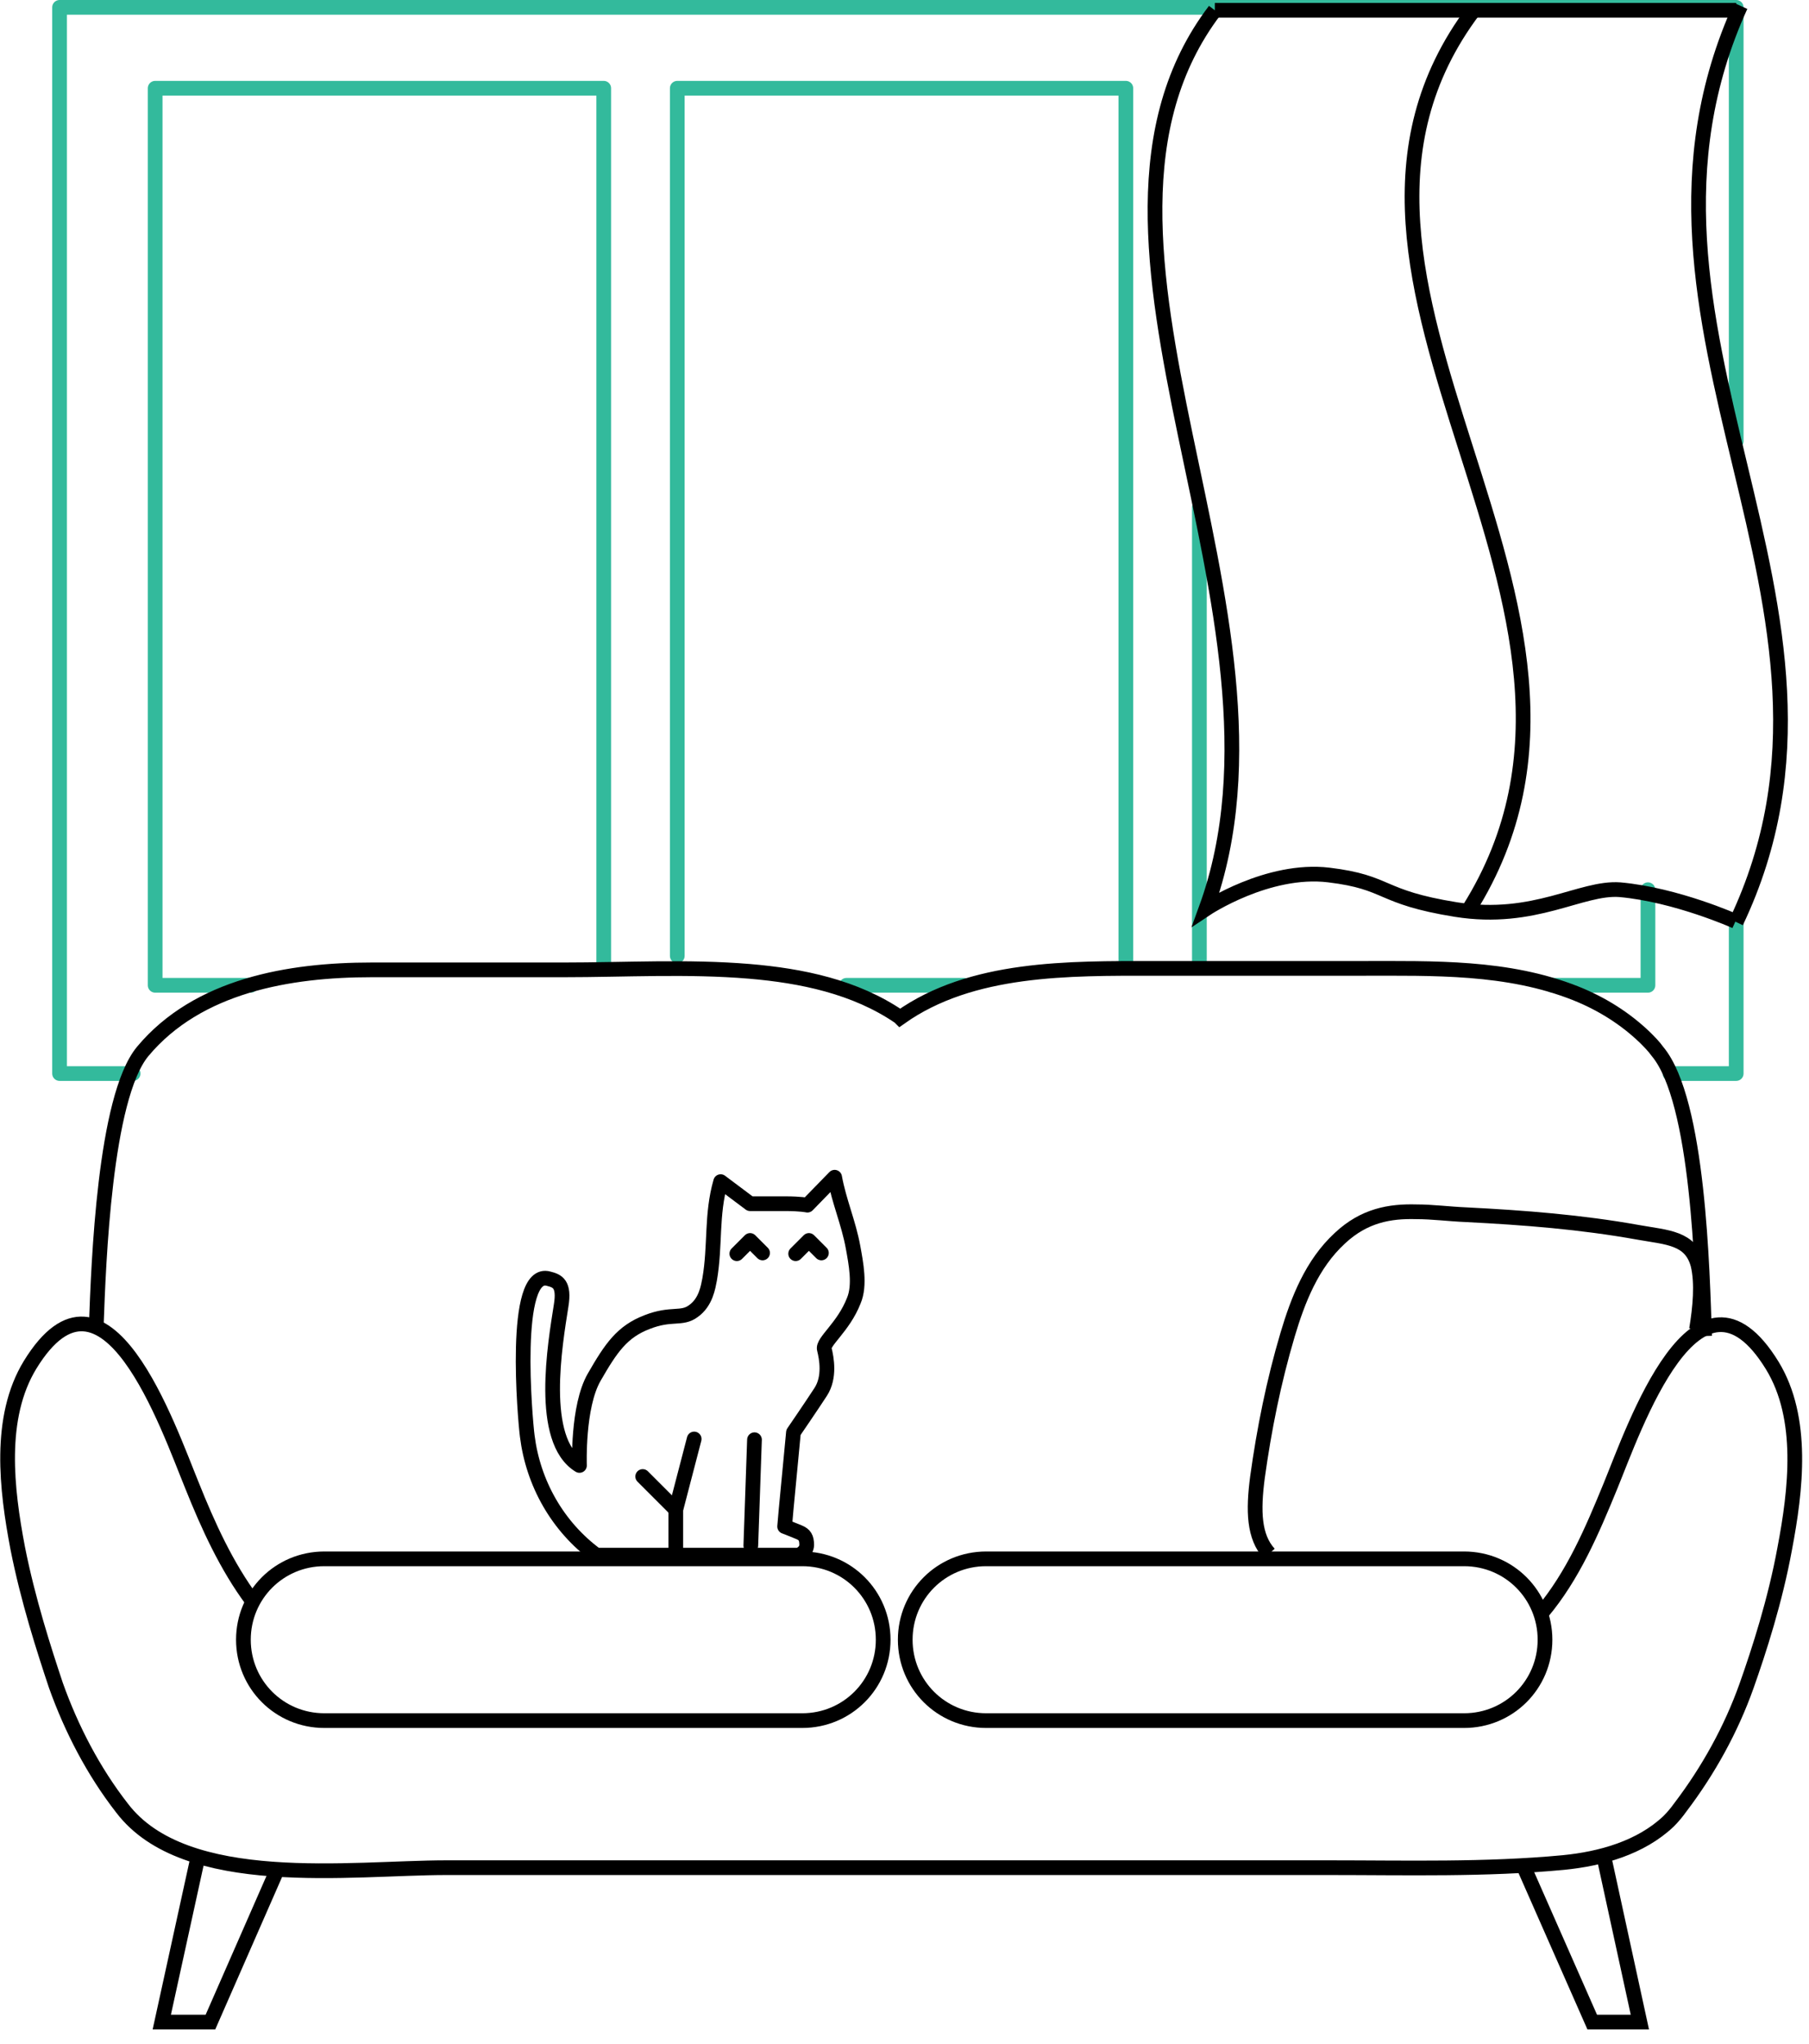 <svg width="246" height="278" viewBox="0 0 246 278" fill="none" xmlns="http://www.w3.org/2000/svg">
<g clip-path="url(#clip0)">
<path d="M34.1 134H21.1V12H82.1V131" stroke="#33BA9C" stroke-width="2" stroke-miterlimit="10" stroke-linecap="round" stroke-linejoin="round"/>
<path d="M236.1 125V146H227.1" stroke="#33BA9C" stroke-width="2" stroke-miterlimit="10" stroke-linecap="round" stroke-linejoin="round"/>
<path d="M18.1 146H8.1V1H236.1V60" stroke="#33BA9C" stroke-width="2" stroke-miterlimit="10" stroke-linecap="round" stroke-linejoin="round"/>
<path d="M92.1 130V12H153.1V131" stroke="#33BA9C" stroke-width="2" stroke-miterlimit="10" stroke-linecap="round" stroke-linejoin="round"/>
<path d="M131.1 134H122.4H115.1" stroke="#33BA9C" stroke-width="2" stroke-miterlimit="10" stroke-linecap="round" stroke-linejoin="round"/>
<path d="M224.1 121V134H211.1" stroke="#33BA9C" stroke-width="2" stroke-miterlimit="10" stroke-linecap="round" stroke-linejoin="round"/>
<path d="M163.1 131V124V69" stroke="#33BA9C" stroke-width="2" stroke-miterlimit="10" stroke-linecap="round" stroke-linejoin="round"/>
<path d="M231.8 181.7C231.5 173 231 149.7 225.4 143C224.9 142.3 224.3 141.7 223.7 141.1C221 138.5 217.8 136.5 214.3 135.1C205 131.4 194.9 131.7 185.1 131.7C175.7 131.7 166.3 131.7 156.9 131.7C145.4 131.7 132.1 131.5 122.4 138.4L122.3 138.3C116.3 134.2 109 132.7 101.9 132.1C93.5 131.4 85 131.9 76.6 131.9C67.9 131.9 59.2 131.9 50.5 131.9C39.4 131.9 26.9 134 19.4 143C14.2 149.3 13.4 171.9 13.1 180.1" stroke="black" stroke-width="2" stroke-miterlimit="10"/>
<path d="M27.037 252L22 275H28.617L38 253.596" stroke="black" stroke-width="2" stroke-miterlimit="10"/>
<path d="M34.3 217.7C30.8 213 28.3 207.5 26.1 202C22.9 194.2 14.3 169 4.1 185.6C-0.3 192.8 0.9 202.6 2.4 210.5C3.8 217.6 6 224.4 7.6 229.2C9.7 235.1 12.7 240.9 16.6 245.9C25.2 257.2 47.8 254 60.7 254C80.5 254 100.3 254 120.1 254C140.3 254 160.5 254 180.7 254C191.3 254 202 254.3 212.6 253.3C217.7 252.8 223.1 251.3 226.9 247.7C227.5 247.1 228 246.5 228.5 245.8C232.3 240.8 235.4 235.2 237.5 229.3C239.2 224.5 241.4 217.7 242.7 210.6C244.2 202.7 245.4 192.9 241 185.7C230.8 169.1 222.2 194.3 219 202.1C216.5 208.2 213.9 214.3 209.7 219.3" stroke="black" stroke-width="2" stroke-miterlimit="10"/>
<path d="M199.1 234H134.1C128 234 123.1 229.1 123.1 223C123.1 216.9 128 212 134.1 212H199.1C205.2 212 210.1 216.9 210.1 223C210.1 229.1 205.2 234 199.1 234Z" stroke="black" stroke-width="2" stroke-miterlimit="10"/>
<path d="M109.1 234H44.1C38 234 33.1 229.1 33.1 223C33.1 216.9 38 212 44.1 212H109.1C115.2 212 120.1 216.9 120.1 223C120.1 229.1 115.2 234 109.1 234Z" stroke="black" stroke-width="2" stroke-miterlimit="10"/>
<path d="M108.6 211.5H81.1C75.8 207.6 72.5 201.7 71.7 195.3C71.4 193 69.6 172.5 74.6 173.9C75.8 174.2 76.8 174.6 76.3 177.6C75.5 182.7 73.2 195.9 78.8 199.3C78.8 199.3 78.5 191.3 80.8 187.3C83.1 183.3 84.6 181.1 88 179.8C91.3 178.5 92.7 179.5 94.3 178.3C96 177.1 96.3 175 96.5 174C97.3 169.4 96.7 165.2 98 160.7L102 163.7C102 163.7 104.7 163.7 106.8 163.7C108.9 163.7 109.8 163.9 109.8 163.9L113.5 160.1C114.1 163.4 115.4 166.3 116 169.6C116.4 171.8 117 174.8 116.1 176.9C114.7 180.5 111.8 182.5 112.1 183.5C112.4 184.7 112.9 187.3 111.6 189.3C110.3 191.3 107.9 194.8 107.9 194.8L106.9 205.3L106.7 207.6C106.7 207.6 108 208.1 108.7 208.4C109.4 208.7 109.7 209.1 109.7 210.1C109.7 211.1 108.6 211.5 108.6 211.5Z" stroke="black" stroke-width="2" stroke-miterlimit="10" stroke-linecap="round" stroke-linejoin="round"/>
<path d="M102.6 195.8L102.1 210.2" stroke="black" stroke-width="2" stroke-miterlimit="10" stroke-linecap="round" stroke-linejoin="round"/>
<path d="M94.399 195.7L91.899 205.3V211.2" stroke="black" stroke-width="2" stroke-miterlimit="10" stroke-linecap="round" stroke-linejoin="round"/>
<path d="M87.399 200.8L91.899 205.3" stroke="black" stroke-width="2" stroke-miterlimit="10" stroke-linecap="round" stroke-linejoin="round"/>
<path d="M100.2 170.5L102 168.7L103.7 170.4" stroke="black" stroke-width="2" stroke-miterlimit="10" stroke-linecap="round" stroke-linejoin="round"/>
<path d="M108.2 170.5L110 168.7L111.7 170.4" stroke="black" stroke-width="2" stroke-miterlimit="10" stroke-linecap="round" stroke-linejoin="round"/>
<path d="M217.994 252L223 275H216.521L207 253.391" stroke="black" stroke-width="2" stroke-miterlimit="10"/>
<path d="M236.7 0.8C216.9 44.3 256.5 82.5 236.1 125.4" stroke="black" stroke-width="2" stroke-miterlimit="10"/>
<path d="M200.4 1.4C172.4 38.6 225.7 82.2 199.8 123.6" stroke="black" stroke-width="2" stroke-miterlimit="10"/>
<path d="M165.2 1.4C141.5 32.6 178.6 83.5 164 123.6C164 123.6 172.4 118 180.7 119C189 120 187.4 122 198 123.7C208.7 125.4 215 120.6 220.3 121C228 121.7 236 125.3 236 125.3" stroke="black" stroke-width="2" stroke-miterlimit="10"/>
<path d="M230.7 180.8C231.2 177.8 231.5 174.5 230.9 172C229.9 168.3 226.7 168.3 222.8 167.6C215 166.2 207.3 165.6 199.4 165.2C197 165.1 194.8 164.8 192.6 164.8C189 164.7 185.5 165.3 182.2 168.4C178.4 171.9 176.5 176.8 175.1 181.5C173.2 187.9 171.9 194.4 171 200.9C170.4 205.5 170.5 209 172.6 211.3" stroke="black" stroke-width="2" stroke-miterlimit="10"/>
<path d="M165.2 1.4H236.1" stroke="black" stroke-width="2" stroke-miterlimit="10"/>
</g>
<defs>
<clipPath id="clip0">
<rect width="245.2" height="278" fill="white"/>
</clipPath>
</defs>
</svg>
